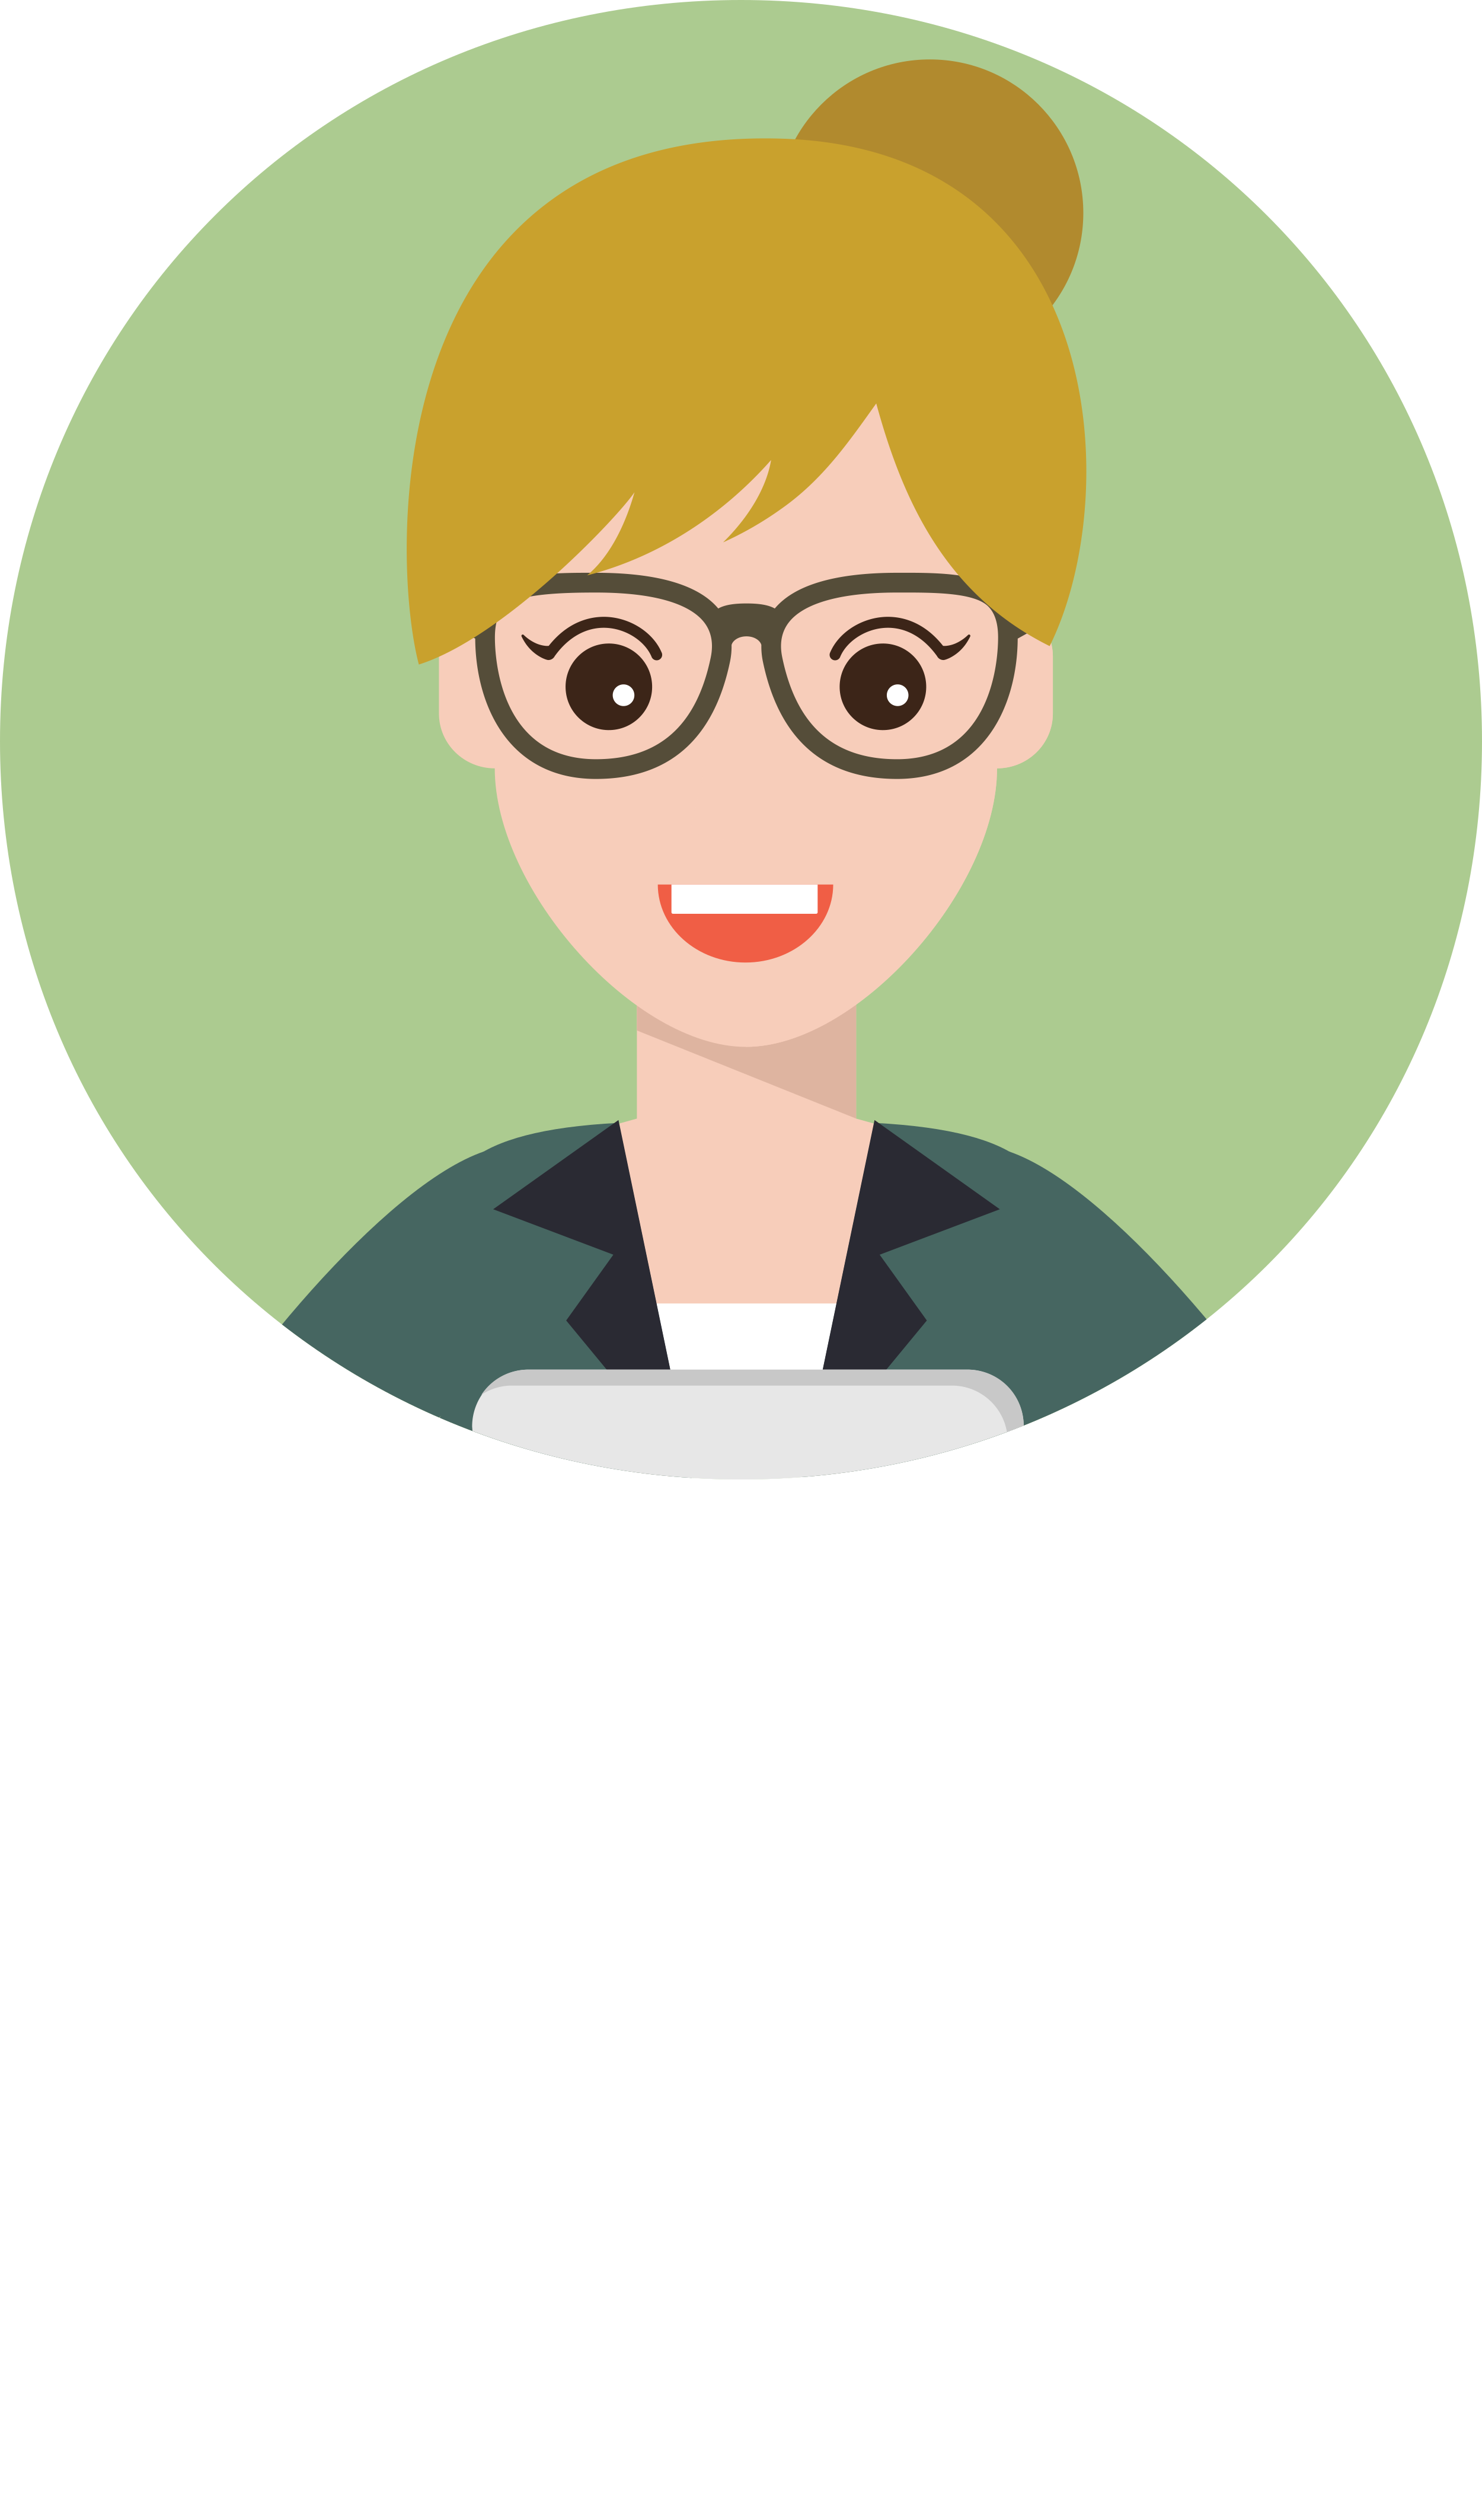 <svg xmlns="http://www.w3.org/2000/svg" xmlns:xlink="http://www.w3.org/1999/xlink" viewBox="0 0 988 1666.11"><defs><style>.\31 1aad888-4195-4892-9679-aaa0bc99994a{fill:#accb90;}.\38 a9920da-b9b9-42b0-9a53-33cd34218fad{isolation:isolate;}.fad6b5ba-3df2-446a-81a4-6a91299bfef4{clip-path:url(#3953beaf-5bfd-4857-a928-f78aa7e2a8fe);}.\34 eb12d2e-42ac-4b70-a7bb-5f48caaca214,.\37 d780fdb-4a22-4985-aa3b-13ba75858e32,.\38 64c998e-6650-4568-b5a5-14bdfbd48949{fill:#f7cdba;}.c42c8c36-422c-473c-a4af-ff98e637a2e9{fill:#deb4a0;}.\34 eb12d2e-42ac-4b70-a7bb-5f48caaca214,.\38 59f7c7f-6eb5-4b89-b932-1f8179e4f6cf,.\38 64c998e-6650-4568-b5a5-14bdfbd48949,.c42c8c36-422c-473c-a4af-ff98e637a2e9{mix-blend-mode:multiply;}.e076b24f-4714-438f-8ff4-21b2dd680ea5{fill:#2a2a33;}.d2817e78-fc91-4194-829a-4cf736da9d5e{fill:#fff;}.\38 235638a-c324-4b28-a40c-f25957887bdc{fill:#466661;}.\34 1c4f2f2-f0d5-4079-8ce2-e5368457a37b{fill:#e7e7e7;}.\38 59f7c7f-6eb5-4b89-b932-1f8179e4f6cf{fill:#c8c8c8;}.ed433e5b-6499-4fa3-9df4-f6881bfbbe4b{fill:#696772;}.\38 64c998e-6650-4568-b5a5-14bdfbd48949{opacity:0.8;}.fab76ddf-9e72-4e02-afd5-44acaf792cc8{fill:#3c2518;}.a3c058c6-7173-4e5f-b4fc-afbe2b2d06b8{fill:#f05e45;}.\34 fe1b36c-4146-4dea-8486-b1cb7c35fe9d{fill:#b18a2e;}.\36 42bc70c-9044-47c3-b0a1-b94eb6666b78{fill:#554d39;}.\32 75b937c-8d4d-494d-8d45-04007517d9df{fill:#c9a12d;}</style><clipPath id="3953beaf-5bfd-4857-a928-f78aa7e2a8fe" transform="translate(-6 -6)"><path class="11aad888-4195-4892-9679-aaa0bc99994a" d="M994,500c0,276.14-217.86,492-494,492S6,776.14,6,500,223.86,6,500,6,994,223.86,994,500Z"/></clipPath></defs><title>f7-circle-avatar-1000x1000-f3</title><g class="8a9920da-b9b9-42b0-9a53-33cd34218fad"><g id="0998fee0-9502-4e05-bc75-3f2726baa0e7" data-name="f3"><path class="11aad888-4195-4892-9679-aaa0bc99994a" d="M994,500c0,276.14-217.86,492-494,492S6,776.14,6,500,223.86,6,500,6,994,223.86,994,500Z" transform="translate(-6 -6)"/><g class="fad6b5ba-3df2-446a-81a4-6a91299bfef4"><g id="176572db-44aa-40a4-92a8-d48d5982d68e" data-name="woman"><polygon class="7d780fdb-4a22-4985-aa3b-13ba75858e32" points="570.76 745.51 570.76 652.29 424.59 652.29 424.59 745.51 388.05 755.65 424.59 983.99 570.76 983.99 607.3 755.65 570.76 745.51"/><polygon class="c42c8c36-422c-473c-a4af-ff98e637a2e9" points="424.59 652.9 424.59 686.78 570.76 745.51 570.76 652.9 424.59 652.9"/><path class="e076b24f-4714-438f-8ff4-21b2dd680ea5" d="M763,1672.11c1.95-192.71-47-267.83-47-267.83H291.35s-49,75.12-47,267.83H763Z" transform="translate(-6 -6)"/><rect class="d2817e78-fc91-4194-829a-4cf736da9d5e" x="350.63" y="868.74" width="296.95" height="529.53"/><path class="8235638a-c324-4b28-a40c-f25957887bdc" d="M467.12,987.49L418.45,754.34c-205.71,10.77-66.24,120-112.9,186.84-72.62,104.09-16,175.89,18.67,211.31,0,0-9.78,158.43-78.59,362.41H463.37V1440.7Z" transform="translate(-6 -6)"/><polygon class="e076b24f-4714-438f-8ff4-21b2dd680ea5" points="328.78 805.92 408.89 836.21 377.45 880.06 461.13 981.49 412.32 746.46 328.78 805.92"/><path class="8235638a-c324-4b28-a40c-f25957887bdc" d="M540.21,987.49l48.67-233.14c205.71,10.77,66.24,120,112.9,186.84,72.62,104.09,16,175.89-18.67,211.31,0,0,9.78,158.43,78.59,362.41H544V1440.7Z" transform="translate(-6 -6)"/><polygon class="e076b24f-4714-438f-8ff4-21b2dd680ea5" points="666.56 805.92 586.44 836.21 617.89 880.06 534.21 981.49 583.02 746.46 666.56 805.92"/><path class="41c4f2f2-f0d5-4079-8ce2-e5368457a37b" d="M634.31,1211.14H374.89a37.9,37.9,0,0,1-37.9-37.9L320.75,956.7a37.9,37.9,0,0,1,37.9-37.9H650.56a37.89,37.89,0,0,1,37.9,37.9l-16.24,216.55A37.9,37.9,0,0,1,634.31,1211.14Z" transform="translate(-6 -6)"/><path class="859f7c7f-6eb5-4b89-b932-1f8179e4f6cf" d="M651.24,918.8H358a37.16,37.16,0,0,0-31.07,16.77,37,37,0,0,1,20.44-6.13H640.61a37.21,37.21,0,0,1,37.21,37.21l-16.24,217.92a37,37,0,0,1-6.13,20.44,37.16,37.16,0,0,0,16.77-31.07L688.45,956A37.21,37.21,0,0,0,651.24,918.8Z" transform="translate(-6 -6)"/><rect class="ed433e5b-6499-4fa3-9df4-f6881bfbbe4b" x="344.88" y="1043.02" width="31.89" height="31.89" rx="1.75" ry="1.75"/><path class="7d780fdb-4a22-4985-aa3b-13ba75858e32" d="M375.74,1096.07s-27.52,3.06-48.89,4.65l-15.61.94-13.47.41-12.93-.05-2,87.68,16.21,0.07,16.21-.49,18.21-1.1c24.55-1.83,54-5.18,54-5.18,18.88-2.47,30.5-24.47,26.5-48.26C409.82,1110.76,392.71,1093.86,375.74,1096.07Z" transform="translate(-6 -6)"/><path class="7d780fdb-4a22-4985-aa3b-13ba75858e32" d="M346.56,1073.4c-14.5,1.64-25.75,11.91-34.23,22.15a136.09,136.09,0,0,0-14.21,21c-3.39,6.36-2.6,15.64,2.26,20.44s11.76,3.47,15.06-3.15c0.07-.13,1.06-2,2.8-4.84a98.68,98.68,0,0,1,7.25-10.22c6.1-7.53,14.31-15.16,24.23-16.3,5.73-.65,9.56-7.66,8.56-15.67S352,1072.78,346.56,1073.4Z" transform="translate(-6 -6)"/><path class="8235638a-c324-4b28-a40c-f25957887bdc" d="M273.93,1202C54,1182.46,59.48,1099.48,116.41,998.75c43.46-76.89,145.27-202.41,212.3-225.37l-6.1,66.08,38.44,69c-84,48.91-108,84.93-147.26,144-13,19.56-9.46,23.42-9.07,23.74,8.3,6.76,73,10.31,105.92,7.67l8.43,116.6C308.21,1201.33,285.28,1202,273.93,1202Z" transform="translate(-6 -6)"/><path class="7d780fdb-4a22-4985-aa3b-13ba75858e32" d="M631.6,1096.07s27.52,3.06,48.89,4.65l15.61,0.94,13.47,0.41,12.93-.05,2,87.68-16.21.07-16.21-.49-18.21-1.1c-24.55-1.83-54-5.18-54-5.18-18.88-2.47-30.5-24.47-26.5-48.26C597.52,1110.76,614.63,1093.86,631.6,1096.07Z" transform="translate(-6 -6)"/><path class="7d780fdb-4a22-4985-aa3b-13ba75858e32" d="M660.79,1073.4c14.5,1.64,25.75,11.91,34.23,22.15a136,136,0,0,1,14.21,21c3.39,6.36,2.6,15.64-2.26,20.44s-11.76,3.47-15.06-3.15c-0.07-.13-1.06-2-2.8-4.84a98.7,98.7,0,0,0-7.25-10.22c-6.1-7.53-14.31-15.16-24.23-16.3-5.73-.65-9.56-7.66-8.56-15.67S655.31,1072.78,660.79,1073.4Z" transform="translate(-6 -6)"/><path class="8235638a-c324-4b28-a40c-f25957887bdc" d="M733.41,1202c219.93-19.5,214.45-102.48,157.53-203.21-43.45-76.89-145.27-202.41-212.3-225.37l11.82,72.72-44.16,62.33c84,48.91,108,84.93,147.26,144,13,19.56,9.45,23.42,9.07,23.74-8.3,6.76-73,10.31-105.91,7.67l-8.43,116.6C699.14,1201.33,722.07,1202,733.41,1202Z" transform="translate(-6 -6)"/><path class="7d780fdb-4a22-4985-aa3b-13ba75858e32" d="M670.7,407V331c0-80.73-93.45-182.71-167.43-182.71S335.84,250.25,335.84,331v76c-20.55,0-37.21,16.36-37.21,36.54v38c0,20.18,16.66,36.54,37.21,36.54,0,80.73,93.45,185.63,167.43,185.63S670.7,598.8,670.7,518.08c20.55,0,37.21-16.36,37.21-36.54v-38C707.9,423.35,691.25,407,670.7,407Z" transform="translate(-6 -6)"/><path class="864c998e-6650-4568-b5a5-14bdfbd48949" d="M503.27,568.51V703.71c74,0,167.43-104.91,167.43-185.63,20.55,0,37.21-16.36,37.21-36.54v-38c0-20.18-16.66-36.54-37.21-36.54V331c0-80.73-93.45-182.71-167.43-182.71v296C476.12,501,466.06,561.2,466.06,561.2Z" transform="translate(-6 -6)"/><circle class="4eb12d2e-42ac-4b70-a7bb-5f48caaca214" cx="411.91" cy="471.03" r="28.86" transform="translate(-22.19 8.67) rotate(-2)"/><circle class="fab76ddf-9e72-4e02-afd5-44acaf792cc8" cx="411.91" cy="463.73" r="28.86" transform="translate(-21.94 8.66) rotate(-2)"/><circle class="d2817e78-fc91-4194-829a-4cf736da9d5e" cx="421.71" cy="469.34" r="7.22" transform="translate(-22.13 9.01) rotate(-2)"/><path class="fab76ddf-9e72-4e02-afd5-44acaf792cc8" d="M447,440.67c-5.32-12.37-19-21.74-33.95-23.34-9.18-1-26.42.36-41.23,19.11a11,11,0,0,1-2.19,0,21.42,21.42,0,0,1-6.17-1.63,28.53,28.53,0,0,1-8.33-5.66,0.94,0.94,0,0,0-1-.18,0.9,0.9,0,0,0-.42,1.21,31.85,31.85,0,0,0,1.66,3.06,29.72,29.72,0,0,0,4.91,6.21,28.64,28.64,0,0,0,6.81,4.88,22.36,22.36,0,0,0,2.74,1.17c0.69,0.24,1.41.38,1.29,0.36a4.73,4.73,0,0,0,4.68-2.54c9.7-13.54,22.67-20.21,36.52-18.72,12.24,1.31,23.76,9.1,28,19A3.66,3.66,0,1,0,447,440.67Z" transform="translate(-6 -6)"/><circle class="4eb12d2e-42ac-4b70-a7bb-5f48caaca214" cx="594.62" cy="471.03" r="28.86" transform="translate(-22.08 15.04) rotate(-2)"/><circle class="fab76ddf-9e72-4e02-afd5-44acaf792cc8" cx="594.62" cy="463.73" r="28.86" transform="translate(-21.82 15.04) rotate(-2)"/><circle class="d2817e78-fc91-4194-829a-4cf736da9d5e" cx="604.42" cy="469.34" r="7.22" transform="translate(-22.01 15.38) rotate(-2)"/><path class="fab76ddf-9e72-4e02-afd5-44acaf792cc8" d="M559.52,440.67c5.32-12.37,19-21.74,33.95-23.34,9.18-1,26.42.36,41.23,19.11a11,11,0,0,0,2.19,0,21.42,21.42,0,0,0,6.17-1.63,28.54,28.54,0,0,0,8.33-5.66,0.94,0.94,0,0,1,1-.18,0.9,0.9,0,0,1,.42,1.21,31.76,31.76,0,0,1-1.66,3.06,29.72,29.72,0,0,1-4.91,6.21,28.64,28.64,0,0,1-6.81,4.88,22.36,22.36,0,0,1-2.74,1.17c-0.69.24-1.41,0.38-1.29,0.36a4.73,4.73,0,0,1-4.68-2.54c-9.7-13.54-22.67-20.21-36.52-18.72-12.24,1.31-23.76,9.1-28,19A3.66,3.66,0,1,1,559.52,440.67Z" transform="translate(-6 -6)"/><path class="a3c058c6-7173-4e5f-b4fc-afbe2b2d06b8" d="M561.47,595.5c0,28.7-26.18,52-58.47,52s-58.47-23.27-58.47-52H561.47Z" transform="translate(-6 -6)"/><path class="d2817e78-fc91-4194-829a-4cf736da9d5e" d="M447.64,589.5h97.45a0,0,0,0,1,0,0V608a1,1,0,0,1-1,1H448.64a1,1,0,0,1-1-1V589.5A0,0,0,0,1,447.64,589.5Z"/><circle class="4fe1b36c-4146-4dea-8486-b1cb7c35fe9d" cx="619.89" cy="141.93" r="102.32"/><path class="642bc70c-9044-47c3-b0a1-b94eb6666b78" d="M669.95,397.66c-14.7-10-41.57-10-65.87-9.92-40.93,0-68.33,8-81.56,23.81-4.56-2.6-11.27-3.37-18.84-3.37s-14.27.76-18.84,3.37c-13.23-15.78-40.64-23.81-81.56-23.81-24.32-.05-51.17,0-65.87,9.92H311.7v27.77l11.11,6.17c0.24,43.33,21.39,93.54,80.46,93.54,48.58,0,78.67-26.36,89.44-78.33a49.52,49.52,0,0,0,1-10.94c0.74-2.89,4.5-5.76,9.93-5.76s9.19,2.87,9.93,5.76a49.48,49.48,0,0,0,1,10.94c10.77,52,40.86,78.33,89.44,78.33,59.07,0,80.22-50.22,80.46-93.54l11.11-6.17V397.66H669.95ZM479.83,444.15c-9.46,45.65-34.5,67.84-76.56,67.84-64.08,0-67.33-67.57-67.33-81.12,0-9.52,2.16-16.3,6.6-20.73,8.57-8.54,39.74-9.23,60.73-9.23,46.29,0,64.58,10.53,71.78,19.38C480.19,426.6,481.8,434.62,479.83,444.15ZM604.07,512c-42.06,0-67.1-22.19-76.56-67.84-2-9.52-.36-17.55,4.78-23.87,7.19-8.84,25.49-19.38,71.78-19.38,23.79-.05,51.29-0.17,60.73,9.23,4.44,4.43,6.6,11.21,6.6,20.73C671.4,444.41,668.15,512,604.07,512Z" transform="translate(-6 -6)"/><path class="275b937c-8d4d-494d-8d45-04007517d9df" d="M429,334.06c-5,17.83-14.69,41.37-31.57,55.4,49.7-12.72,92-42.1,122.64-76.88-3,18-14.4,37.57-32,54.89a227.74,227.74,0,0,0,38.81-22.36c27.7-19.44,45-44.66,63.29-70.23,17.81,65.23,46.43,127.39,115.6,161.73,49.66-100,39-331.59-178.67-338.2C257.32,90.2,266.6,378.51,285.24,448.89,341.75,431,417.51,351.09,429,334.06Z" transform="translate(-6 -6)"/></g></g></g></g></svg>